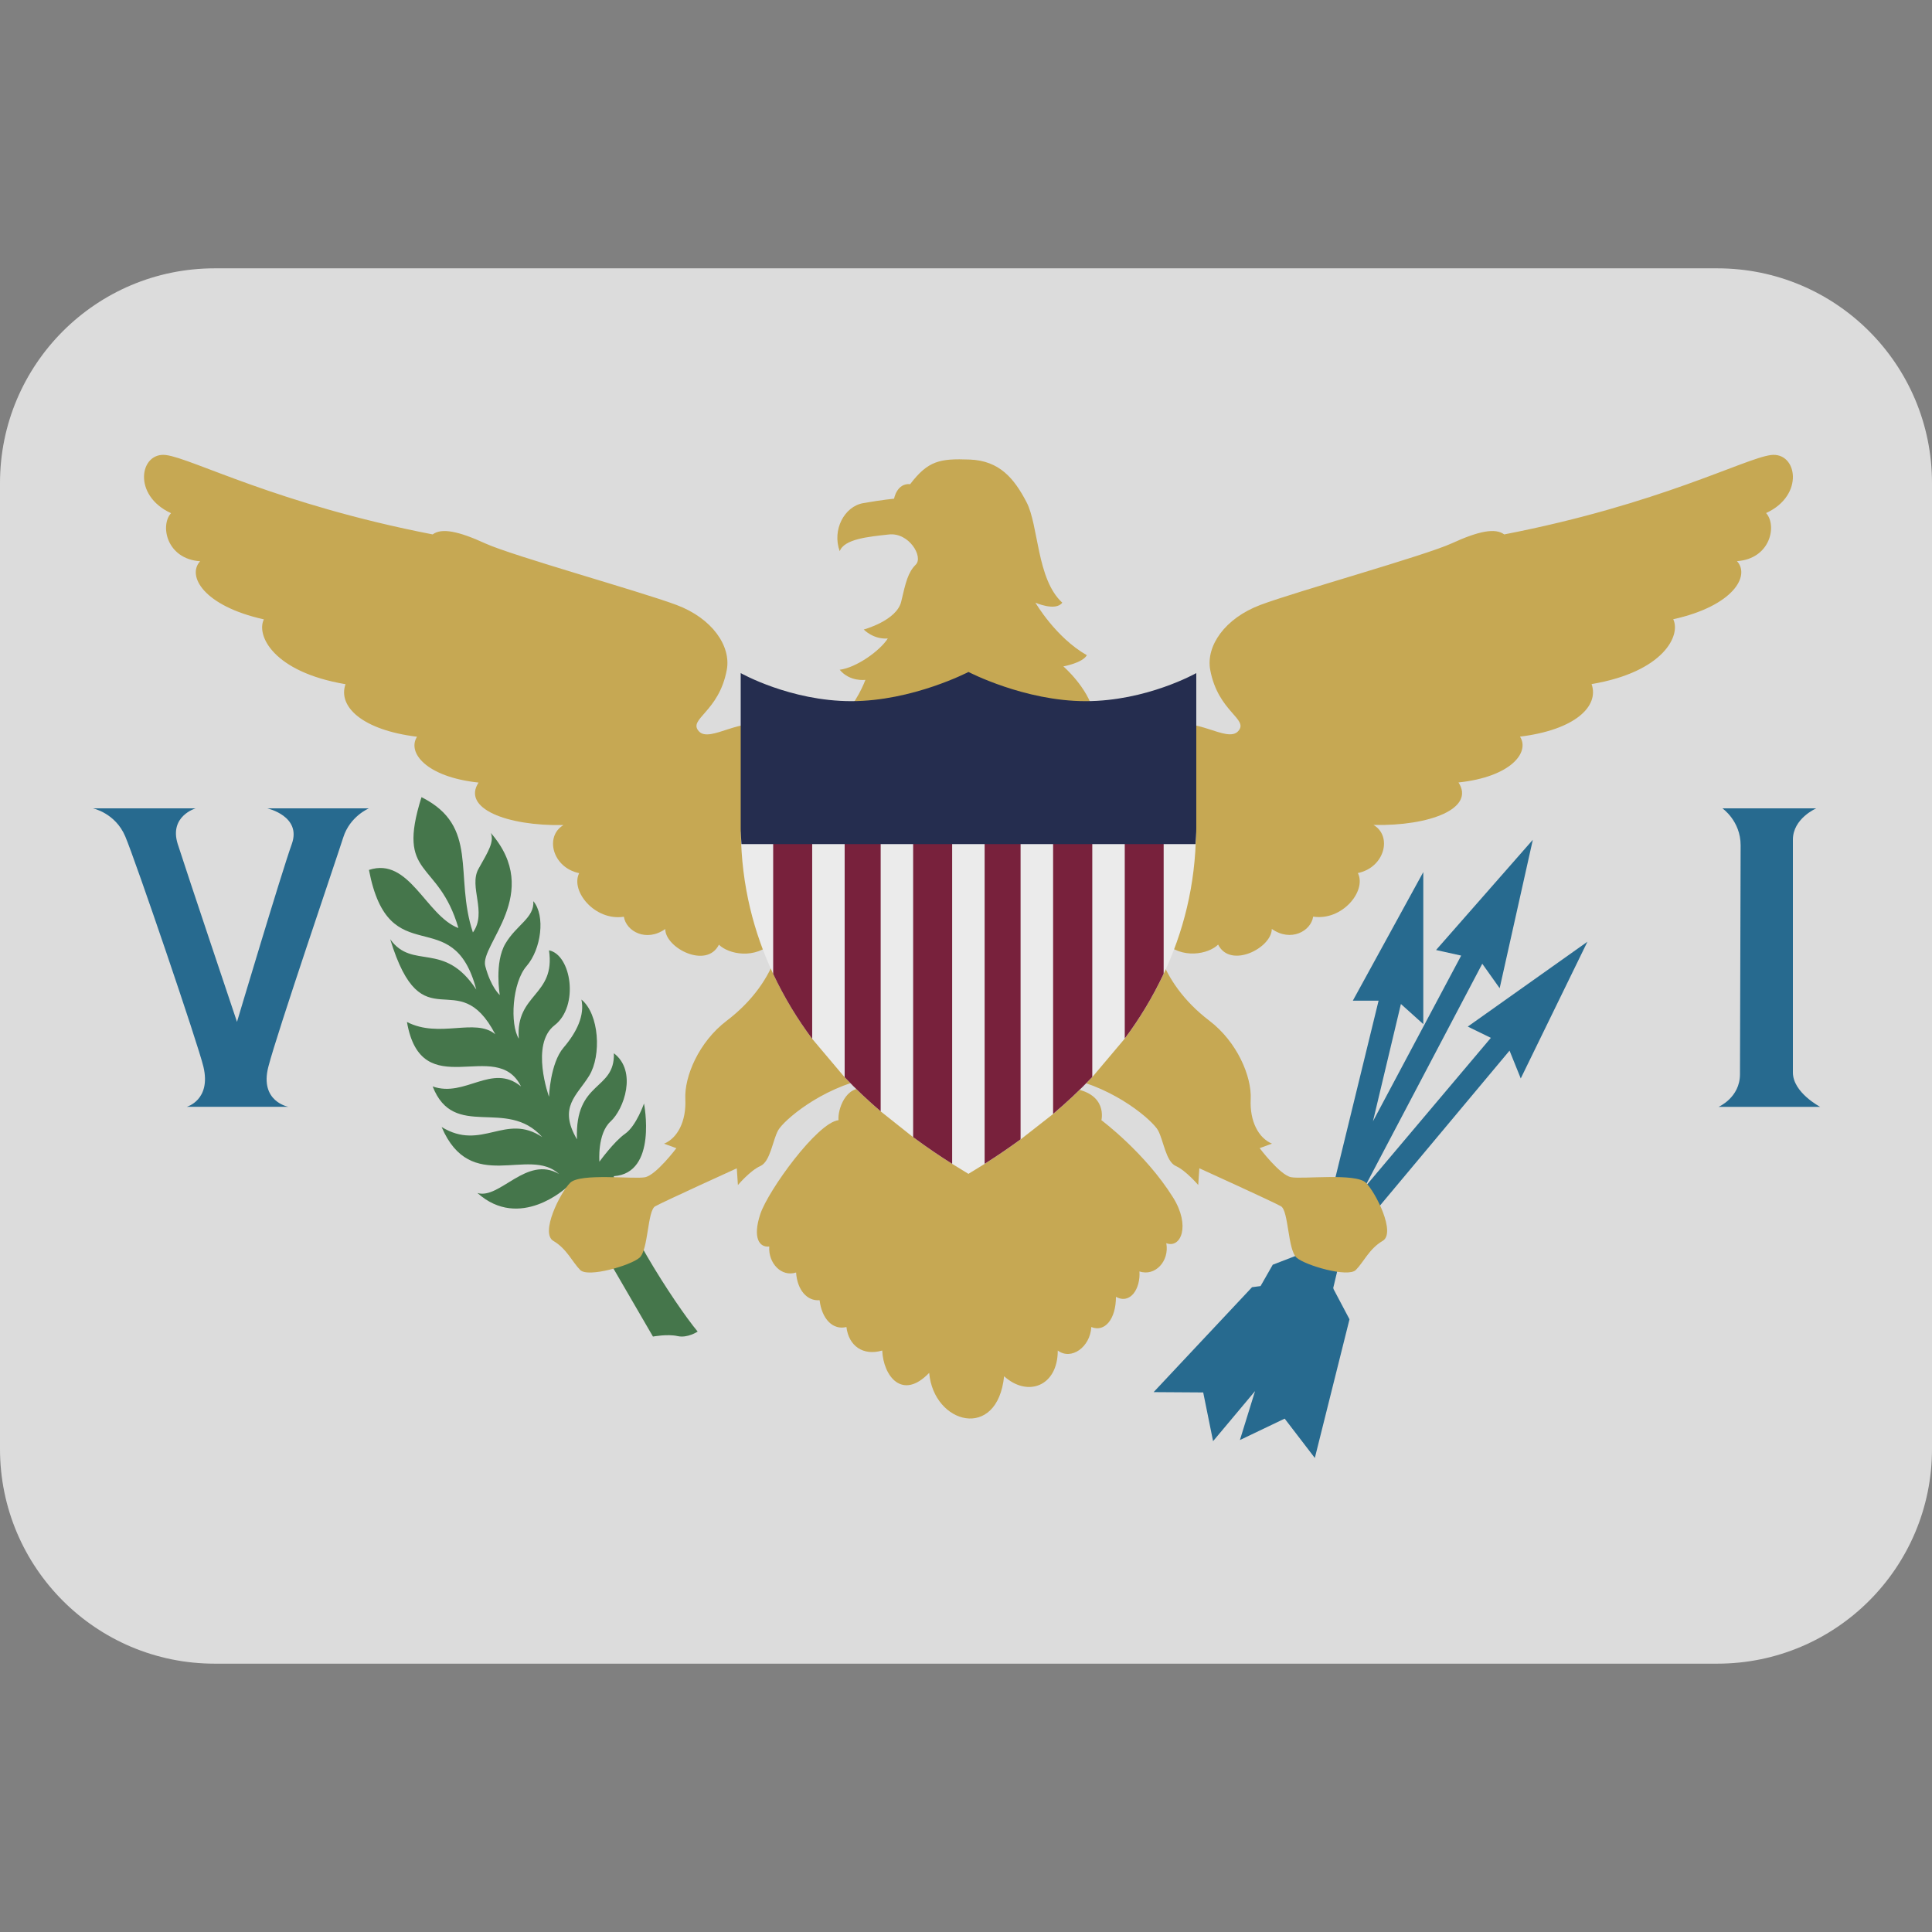 <ns0:svg xmlns:ns0="http://www.w3.org/2000/svg" viewBox="0 0 36 36"><ns0:rect x="0" y="0" width="36" height="36" fill="#808080" stroke="none"/><ns0:path fill="#dcdcdc" d="M36 27c0 2.209-1.791 4-4 4H4c-2.209 0-4-1.791-4-4V9c0-2.209 1.791-4 4-4h28c2.209 0 4 1.791 4 4v18z" /><ns0:path fill="#45764b" d="M13 24.812s-.188.126-.375.084-.458.009-.458.009l-1.613-2.777s-.866.81-1.658.102c.417.125.916-.709 1.521-.354-.563-.522-1.646.395-2.188-.876.75.459 1.188-.271 1.875.188-.667-.75-1.646.069-2.042-.944.604.216 1.104-.444 1.646 0-.458-.931-1.854.361-2.125-1.201.604.312 1.271-.083 1.646.229-.708-1.354-1.354.207-1.958-1.771.417.583 1 .021 1.604.938-.438-1.667-1.625-.271-2-2.229.75-.25 1.062.854 1.667 1.083-.375-1.293-1.167-.918-.688-2.439 1.083.542.604 1.458.958 2.521.271-.375-.083-.854.105-1.187s.292-.5.229-.667c.979 1.125-.209 2.083-.104 2.479.104.396.271.542.271.542s-.104-.604.104-.958.542-.479.521-.792c.229.271.146.896-.125 1.208s-.313 1.084-.146 1.354c-.064-.845.688-.792.563-1.646.417.083.564 1.042.104 1.396-.459.354-.104 1.333-.104 1.333s.021-.624.271-.916.396-.605.333-.896c.333.271.375 1.042.146 1.417s-.583.583-.229 1.188c-.042-1.104.708-.896.688-1.604.438.334.188 1.043-.062 1.271s-.208.75-.208.75.271-.376.479-.521.352-.564.352-.564.258 1.299-.562 1.354c-.021.605 1.145 2.396 1.562 2.896z" /><ns0:path fill="#276a8f" d="M27.35 19.129l.43.21-2.356 2.791 2.196-4.172.324.456.618-2.766-1.803 2.054.468.104-1.644 3.088.521-2.186.417.375V16.25l-1.313 2.396h.48l-.925 3.789-.487.915-.56.216-.227.398-.159.021-1.834 1.955.924.006.184.908.782-.933-.282.912.834-.399.562.733.646-2.584-.295-.558-.008-.026.164-.69 3.121-3.732.209.518 1.242-2.547zM3.646 15.062H1.729s.417.083.604.521 1.361 3.882 1.458 4.296c.146.62-.312.745-.312.745h1.896s-.542-.095-.375-.745S6.271 16 6.396 15.604s.479-.542.479-.542H4.979s.646.144.458.666c-.188.521-1.021 3.313-1.021 3.313s-.938-2.793-1.104-3.313.334-.666.334-.666zm30.198 0h-1.75s.34.234.34.688c0 .461-.012 3.933-.012 4.266 0 .438-.4.609-.4.609h1.895s-.509-.266-.509-.641v-4.336c-.001-.398.436-.586.436-.586z" /><ns0:path fill="#c6a853" d="M32.998 8.479c-.49.062-2.072.917-4.969 1.479-.167-.125-.479-.062-.979.167s-2.896.896-3.562 1.146-1.018.766-.938 1.208c.146.792.729.917.521 1.146-.208.229-.833-.312-1.25-.062-.215.129-1.416-.162-1.445-.292-.104-.458-.562-.854-.562-.854s.354-.062.438-.208c-.584-.333-.958-.979-.958-.979s.375.167.5 0c-.479-.438-.438-1.438-.667-1.875s-.5-.771-1.058-.792c-.558-.021-.775.021-1.109.458-.25-.021-.3.271-.3.271s-.221.021-.575.083-.583.5-.438.896c.083-.229.542-.271.917-.312s.646.417.5.562-.188.333-.271.688-.698.521-.698.521.177.188.448.167c-.146.229-.583.542-.896.583.188.229.479.188.479.188s-.167.458-.479.729c0 0-1.159.296-1.375.167-.417-.25-1.042.292-1.25.062s.375-.354.521-1.146c.081-.442-.271-.958-.938-1.208s-3.062-.917-3.562-1.146-.814-.293-.981-.168c-2.895-.562-4.479-1.416-4.968-1.479s-.636.75.093 1.083c-.208.229-.083.854.542.896-.25.271.062.833 1.188 1.083-.146.292.167.979 1.521 1.208-.146.417.312.854 1.333.979-.188.292.167.75 1.146.854-.312.479.521.812 1.583.792-.354.208-.208.792.292.896-.167.333.292.896.833.812.042.271.417.479.771.229 0 .354.771.75 1 .292.176.175.675.286 1.015-.056.015.083.035.164.056.245-.14.414-.438.858-.926 1.228-.521.396-.791 1.041-.771 1.458s-.146.729-.396.833l.229.084s-.375.499-.583.541-1.208-.083-1.396.104-.562.937-.312 1.083.354.396.5.542.937-.084 1.104-.229.146-.875.292-.958 1.521-.708 1.521-.708l.021.312s.229-.271.417-.354.229-.479.333-.667c.096-.173.778-.781 1.698-.975.116.067-.073.204-.073.204-.366-.081-.521.396-.5.583-.396.042-1.313 1.312-1.458 1.75s-.021.626.167.604c-.021.312.229.573.5.484.021.328.208.537.438.516.042.354.25.562.5.5.042.354.312.542.667.438.021.479.375.937.875.416.083.959 1.271 1.273 1.396.063.437.396 1 .188 1-.479.25.188.604-.062.625-.438.25.104.459-.146.459-.562.271.146.459-.155.438-.474.291.099.562-.192.5-.526.271.104.457-.324.125-.854-.521-.833-1.334-1.438-1.334-1.438s.126-.496-.541-.592c-.09-.013-.189-.135-.09-.193.914.197 1.589.8 1.685.972.104.188.146.584.333.667s.417.354.417.354l.021-.312s1.375.625 1.521.708c.144.083.125.812.291.958.168.146.959.375 1.104.229s.25-.396.5-.542-.125-.896-.312-1.083-1.188-.062-1.396-.104c-.209-.042-.584-.541-.584-.541l.229-.084c-.25-.104-.417-.416-.396-.833.019-.417-.25-1.062-.771-1.458-.477-.363-.772-.795-.915-1.203.023-.09.047-.178.064-.27.34.341.84.23 1.015.055.229.458 1 .062 1-.292.354.25.73.042.771-.229.541.083 1-.479.833-.812.5-.104.646-.688.292-.896 1.062.021 1.896-.312 1.583-.792.979-.104 1.333-.563 1.146-.854 1.021-.125 1.48-.562 1.334-.979 1.354-.229 1.666-.917 1.521-1.208 1.125-.25 1.438-.812 1.188-1.083.625-.042.751-.667.542-.896.725-.331.578-1.143.09-1.081z" /><ns0:path fill="#ebebeb" d="M13.805 15.501c.01 1.006.244 1.883.602 2.646.207.441.454.845.727 1.21l.605.717c.22.232.446.442.671.635l.605.481c.258.191.505.358.727.497.107.067.209.13.303.186.094-.056.196-.119.303-.186.205-.13.432-.282.67-.456l.606-.474c.244-.207.491-.436.73-.688l.605-.717c.273-.364.518-.767.725-1.207.359-.763.593-1.64.602-2.646h-8.481z" /><ns0:path fill="#78213c" d="M14.407 15.501v2.646c.207.441.454.845.727 1.21V15.5h.605v4.573c.22.232.446.442.671.635v-5.209h.605v5.69c.258.191.505.358.727.497v-6.188h.605v6.188c.205-.13.432-.282.67-.456v-5.732h.606v5.258c.244-.207.491-.436.73-.688v-4.57h.605v3.853c.273-.364.518-.767.725-1.207v-2.646h-7.276z" /><ns0:path fill="#252d4f" d="M18.046 12.521s-1.043.544-2.182.544-2.062-.523-2.062-.523v2.896c0 .1.01.194.014.291h8.46c.005-.097.015-.191.015-.291v-2.896s-.924.523-2.062.523c-1.14 0-2.183-.544-2.183-.544z" /></ns0:svg>